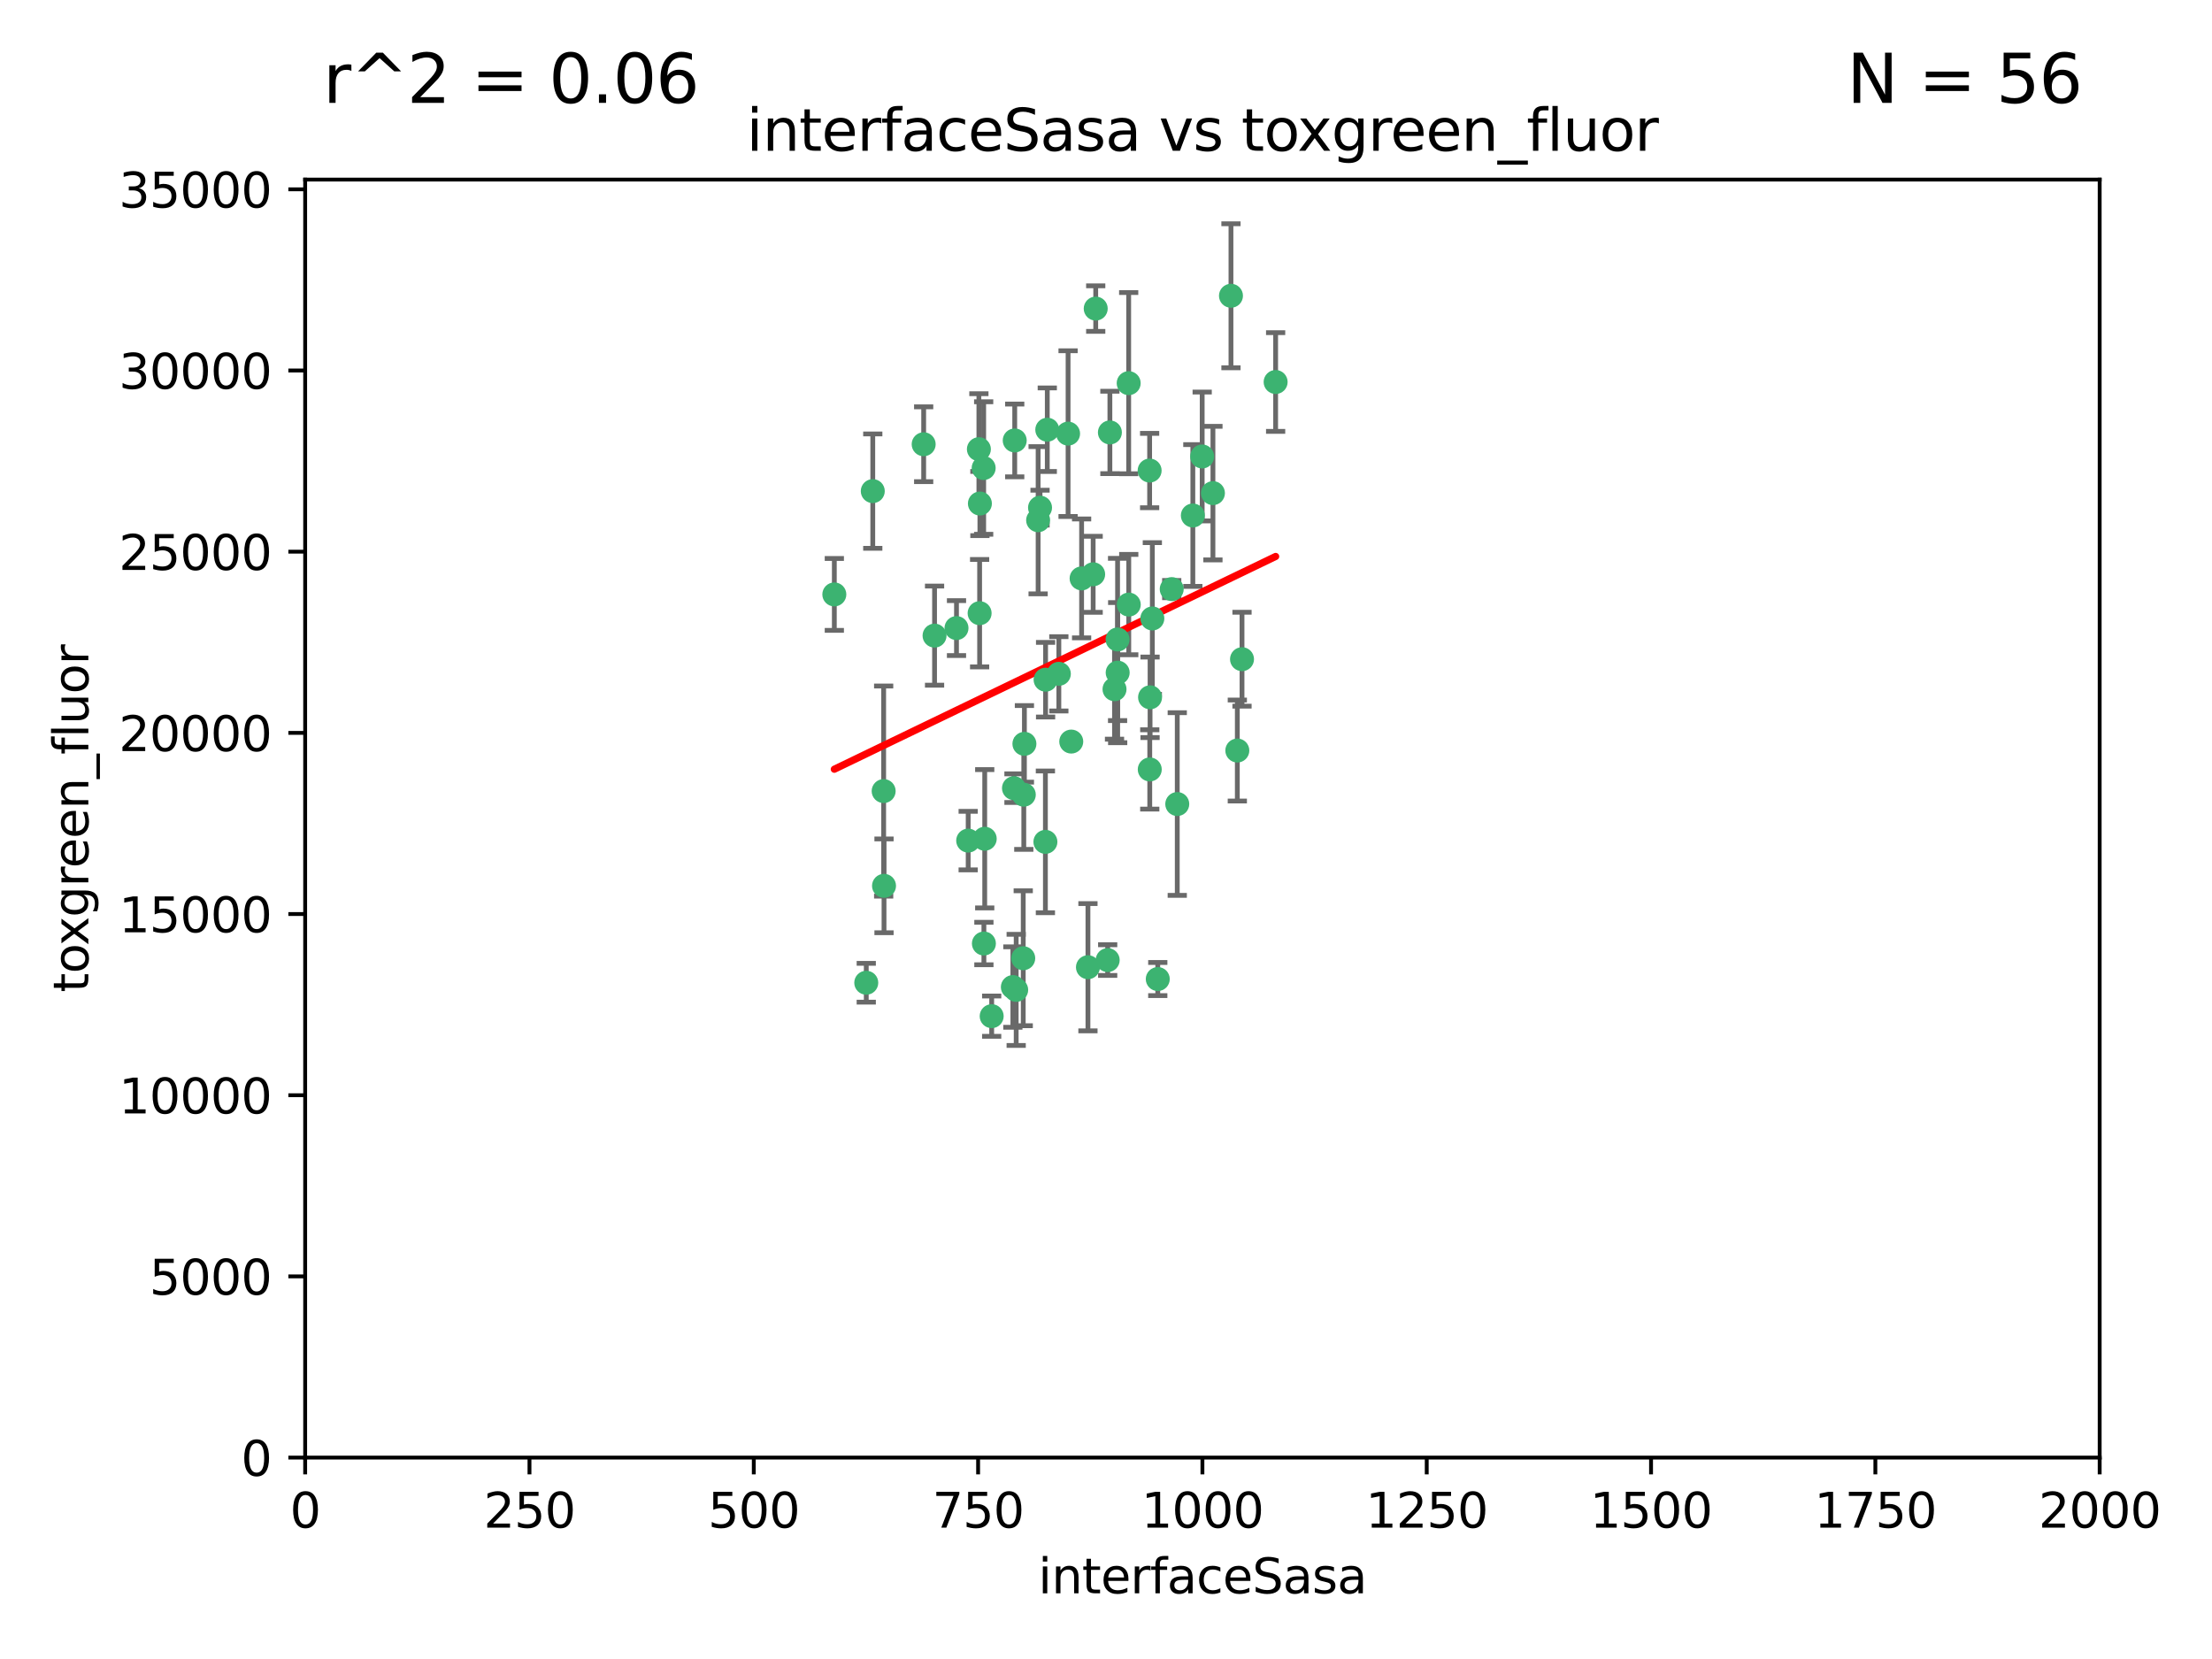 <?xml version="1.0" encoding="utf-8" standalone="no"?>
<!DOCTYPE svg PUBLIC "-//W3C//DTD SVG 1.1//EN"
  "http://www.w3.org/Graphics/SVG/1.1/DTD/svg11.dtd">
<svg xmlns:xlink="http://www.w3.org/1999/xlink" width="460.8pt" height="345.6pt" viewBox="0 0 460.8 345.6" xmlns="http://www.w3.org/2000/svg" version="1.1">
 <defs>
  <style type="text/css">*{stroke-linejoin: round; stroke-linecap: butt}</style>
 </defs>
 <g id="figure_1">
  <g id="patch_1">
   <path d="M 0 345.6 
L 460.8 345.6 
L 460.8 0 
L 0 0 
z
" style="fill: #ffffff"/>
  </g>
  <g id="axes_1">
   <g id="patch_2">
    <path d="M 63.571 303.64 
L 437.4 303.64 
L 437.4 37.411 
L 63.571 37.411 
z
" style="fill: #ffffff"/>
   </g>
   <g id="PathCollection_1">
    <defs>
     <path id="m2349b92d1d" d="M 0 1.118 
C 0.297 1.118 0.581 1 0.791 0.791 
C 1 0.581 1.118 0.297 1.118 0 
C 1.118 -0.297 1 -0.581 0.791 -0.791 
C 0.581 -1 0.297 -1.118 0 -1.118 
C -0.297 -1.118 -0.581 -1 -0.791 -0.791 
C -1 -0.581 -1.118 -0.297 -1.118 0 
C -1.118 0.297 -1 0.581 -0.791 0.791 
C -0.581 1 -0.297 1.118 0 1.118 
z
" style="stroke: #3cb371"/>
    </defs>
    <g clip-path="url(#p6042ce9e40)">
     <use xlink:href="#m2349b92d1d" x="239.489" y="98.026" style="fill: #3cb371; stroke: #3cb371"/>
     <use xlink:href="#m2349b92d1d" x="250.437" y="95.094" style="fill: #3cb371; stroke: #3cb371"/>
     <use xlink:href="#m2349b92d1d" x="218.168" y="89.516" style="fill: #3cb371; stroke: #3cb371"/>
     <use xlink:href="#m2349b92d1d" x="265.738" y="79.578" style="fill: #3cb371; stroke: #3cb371"/>
     <use xlink:href="#m2349b92d1d" x="252.676" y="102.727" style="fill: #3cb371; stroke: #3cb371"/>
     <use xlink:href="#m2349b92d1d" x="240.054" y="128.839" style="fill: #3cb371; stroke: #3cb371"/>
     <use xlink:href="#m2349b92d1d" x="258.734" y="137.321" style="fill: #3cb371; stroke: #3cb371"/>
     <use xlink:href="#m2349b92d1d" x="211.385" y="91.754" style="fill: #3cb371; stroke: #3cb371"/>
     <use xlink:href="#m2349b92d1d" x="235.142" y="125.947" style="fill: #3cb371; stroke: #3cb371"/>
     <use xlink:href="#m2349b92d1d" x="223.161" y="154.483" style="fill: #3cb371; stroke: #3cb371"/>
     <use xlink:href="#m2349b92d1d" x="248.491" y="107.386" style="fill: #3cb371; stroke: #3cb371"/>
     <use xlink:href="#m2349b92d1d" x="227.725" y="119.635" style="fill: #3cb371; stroke: #3cb371"/>
     <use xlink:href="#m2349b92d1d" x="235.125" y="79.819" style="fill: #3cb371; stroke: #3cb371"/>
     <use xlink:href="#m2349b92d1d" x="244.091" y="122.72" style="fill: #3cb371; stroke: #3cb371"/>
     <use xlink:href="#m2349b92d1d" x="241.185" y="203.953" style="fill: #3cb371; stroke: #3cb371"/>
     <use xlink:href="#m2349b92d1d" x="231.211" y="90.084" style="fill: #3cb371; stroke: #3cb371"/>
     <use xlink:href="#m2349b92d1d" x="213.404" y="154.954" style="fill: #3cb371; stroke: #3cb371"/>
     <use xlink:href="#m2349b92d1d" x="204.131" y="104.896" style="fill: #3cb371; stroke: #3cb371"/>
     <use xlink:href="#m2349b92d1d" x="257.757" y="156.348" style="fill: #3cb371; stroke: #3cb371"/>
     <use xlink:href="#m2349b92d1d" x="216.658" y="105.756" style="fill: #3cb371; stroke: #3cb371"/>
     <use xlink:href="#m2349b92d1d" x="204.916" y="97.498" style="fill: #3cb371; stroke: #3cb371"/>
     <use xlink:href="#m2349b92d1d" x="192.417" y="92.545" style="fill: #3cb371; stroke: #3cb371"/>
     <use xlink:href="#m2349b92d1d" x="213.275" y="165.548" style="fill: #3cb371; stroke: #3cb371"/>
     <use xlink:href="#m2349b92d1d" x="222.501" y="90.332" style="fill: #3cb371; stroke: #3cb371"/>
     <use xlink:href="#m2349b92d1d" x="206.585" y="211.686" style="fill: #3cb371; stroke: #3cb371"/>
     <use xlink:href="#m2349b92d1d" x="230.751" y="200.005" style="fill: #3cb371; stroke: #3cb371"/>
     <use xlink:href="#m2349b92d1d" x="199.256" y="130.84" style="fill: #3cb371; stroke: #3cb371"/>
     <use xlink:href="#m2349b92d1d" x="211.69" y="206.213" style="fill: #3cb371; stroke: #3cb371"/>
     <use xlink:href="#m2349b92d1d" x="213.159" y="199.62" style="fill: #3cb371; stroke: #3cb371"/>
     <use xlink:href="#m2349b92d1d" x="217.777" y="175.376" style="fill: #3cb371; stroke: #3cb371"/>
     <use xlink:href="#m2349b92d1d" x="216.26" y="108.373" style="fill: #3cb371; stroke: #3cb371"/>
     <use xlink:href="#m2349b92d1d" x="220.577" y="140.37" style="fill: #3cb371; stroke: #3cb371"/>
     <use xlink:href="#m2349b92d1d" x="203.92" y="93.572" style="fill: #3cb371; stroke: #3cb371"/>
     <use xlink:href="#m2349b92d1d" x="181.815" y="102.308" style="fill: #3cb371; stroke: #3cb371"/>
     <use xlink:href="#m2349b92d1d" x="204.073" y="127.738" style="fill: #3cb371; stroke: #3cb371"/>
     <use xlink:href="#m2349b92d1d" x="239.579" y="145.262" style="fill: #3cb371; stroke: #3cb371"/>
     <use xlink:href="#m2349b92d1d" x="232.833" y="140.122" style="fill: #3cb371; stroke: #3cb371"/>
     <use xlink:href="#m2349b92d1d" x="210.998" y="205.621" style="fill: #3cb371; stroke: #3cb371"/>
     <use xlink:href="#m2349b92d1d" x="256.433" y="61.614" style="fill: #3cb371; stroke: #3cb371"/>
     <use xlink:href="#m2349b92d1d" x="194.686" y="132.411" style="fill: #3cb371; stroke: #3cb371"/>
     <use xlink:href="#m2349b92d1d" x="225.318" y="120.494" style="fill: #3cb371; stroke: #3cb371"/>
     <use xlink:href="#m2349b92d1d" x="180.458" y="204.723" style="fill: #3cb371; stroke: #3cb371"/>
     <use xlink:href="#m2349b92d1d" x="211.23" y="164.19" style="fill: #3cb371; stroke: #3cb371"/>
     <use xlink:href="#m2349b92d1d" x="232.811" y="133.213" style="fill: #3cb371; stroke: #3cb371"/>
     <use xlink:href="#m2349b92d1d" x="239.516" y="160.289" style="fill: #3cb371; stroke: #3cb371"/>
     <use xlink:href="#m2349b92d1d" x="204.964" y="196.552" style="fill: #3cb371; stroke: #3cb371"/>
     <use xlink:href="#m2349b92d1d" x="205.136" y="174.728" style="fill: #3cb371; stroke: #3cb371"/>
     <use xlink:href="#m2349b92d1d" x="228.258" y="64.285" style="fill: #3cb371; stroke: #3cb371"/>
     <use xlink:href="#m2349b92d1d" x="217.815" y="141.593" style="fill: #3cb371; stroke: #3cb371"/>
     <use xlink:href="#m2349b92d1d" x="201.69" y="175.112" style="fill: #3cb371; stroke: #3cb371"/>
     <use xlink:href="#m2349b92d1d" x="184.082" y="164.794" style="fill: #3cb371; stroke: #3cb371"/>
     <use xlink:href="#m2349b92d1d" x="232.174" y="143.576" style="fill: #3cb371; stroke: #3cb371"/>
     <use xlink:href="#m2349b92d1d" x="245.245" y="167.495" style="fill: #3cb371; stroke: #3cb371"/>
     <use xlink:href="#m2349b92d1d" x="173.806" y="123.828" style="fill: #3cb371; stroke: #3cb371"/>
     <use xlink:href="#m2349b92d1d" x="226.639" y="201.488" style="fill: #3cb371; stroke: #3cb371"/>
     <use xlink:href="#m2349b92d1d" x="184.157" y="184.534" style="fill: #3cb371; stroke: #3cb371"/>
    </g>
   </g>
   <g id="matplotlib.axis_1">
    <g id="xtick_1">
     <g id="line2d_1">
      <defs>
       <path id="m0dedce394b" d="M 0 0 
L 0 3.5 
" style="stroke: #000000; stroke-width: 0.8"/>
      </defs>
      <g>
       <use xlink:href="#m0dedce394b" x="63.571" y="303.64" style="stroke: #000000; stroke-width: 0.8"/>
      </g>
     </g>
     <g id="text_1">
      <!-- 0 -->
      <g transform="translate(60.39 318.238)scale(0.1 -0.1)">
       <defs>
        <path id="DejaVuSans-30" d="M 2034 4250 
Q 1547 4250 1301 3770 
Q 1056 3291 1056 2328 
Q 1056 1369 1301 889 
Q 1547 409 2034 409 
Q 2525 409 2770 889 
Q 3016 1369 3016 2328 
Q 3016 3291 2770 3770 
Q 2525 4250 2034 4250 
z
M 2034 4750 
Q 2819 4750 3233 4129 
Q 3647 3509 3647 2328 
Q 3647 1150 3233 529 
Q 2819 -91 2034 -91 
Q 1250 -91 836 529 
Q 422 1150 422 2328 
Q 422 3509 836 4129 
Q 1250 4750 2034 4750 
z
" transform="scale(0.016)"/>
       </defs>
       <use xlink:href="#DejaVuSans-30"/>
      </g>
     </g>
    </g>
    <g id="xtick_2">
     <g id="line2d_2">
      <g>
       <use xlink:href="#m0dedce394b" x="110.3" y="303.64" style="stroke: #000000; stroke-width: 0.8"/>
      </g>
     </g>
     <g id="text_2">
      <!-- 250 -->
      <g transform="translate(100.756 318.238)scale(0.1 -0.1)">
       <defs>
        <path id="DejaVuSans-32" d="M 1228 531 
L 3431 531 
L 3431 0 
L 469 0 
L 469 531 
Q 828 903 1448 1529 
Q 2069 2156 2228 2338 
Q 2531 2678 2651 2914 
Q 2772 3150 2772 3378 
Q 2772 3750 2511 3984 
Q 2250 4219 1831 4219 
Q 1534 4219 1204 4116 
Q 875 4013 500 3803 
L 500 4441 
Q 881 4594 1212 4672 
Q 1544 4750 1819 4750 
Q 2544 4750 2975 4387 
Q 3406 4025 3406 3419 
Q 3406 3131 3298 2873 
Q 3191 2616 2906 2266 
Q 2828 2175 2409 1742 
Q 1991 1309 1228 531 
z
" transform="scale(0.016)"/>
        <path id="DejaVuSans-35" d="M 691 4666 
L 3169 4666 
L 3169 4134 
L 1269 4134 
L 1269 2991 
Q 1406 3038 1543 3061 
Q 1681 3084 1819 3084 
Q 2600 3084 3056 2656 
Q 3513 2228 3513 1497 
Q 3513 744 3044 326 
Q 2575 -91 1722 -91 
Q 1428 -91 1123 -41 
Q 819 9 494 109 
L 494 744 
Q 775 591 1075 516 
Q 1375 441 1709 441 
Q 2250 441 2565 725 
Q 2881 1009 2881 1497 
Q 2881 1984 2565 2268 
Q 2250 2553 1709 2553 
Q 1456 2553 1204 2497 
Q 953 2441 691 2322 
L 691 4666 
z
" transform="scale(0.016)"/>
       </defs>
       <use xlink:href="#DejaVuSans-32"/>
       <use xlink:href="#DejaVuSans-35" x="63.623"/>
       <use xlink:href="#DejaVuSans-30" x="127.246"/>
      </g>
     </g>
    </g>
    <g id="xtick_3">
     <g id="line2d_3">
      <g>
       <use xlink:href="#m0dedce394b" x="157.028" y="303.64" style="stroke: #000000; stroke-width: 0.8"/>
      </g>
     </g>
     <g id="text_3">
      <!-- 500 -->
      <g transform="translate(147.485 318.238)scale(0.1 -0.1)">
       <use xlink:href="#DejaVuSans-35"/>
       <use xlink:href="#DejaVuSans-30" x="63.623"/>
       <use xlink:href="#DejaVuSans-30" x="127.246"/>
      </g>
     </g>
    </g>
    <g id="xtick_4">
     <g id="line2d_4">
      <g>
       <use xlink:href="#m0dedce394b" x="203.757" y="303.64" style="stroke: #000000; stroke-width: 0.8"/>
      </g>
     </g>
     <g id="text_4">
      <!-- 750 -->
      <g transform="translate(194.213 318.238)scale(0.1 -0.1)">
       <defs>
        <path id="DejaVuSans-37" d="M 525 4666 
L 3525 4666 
L 3525 4397 
L 1831 0 
L 1172 0 
L 2766 4134 
L 525 4134 
L 525 4666 
z
" transform="scale(0.016)"/>
       </defs>
       <use xlink:href="#DejaVuSans-37"/>
       <use xlink:href="#DejaVuSans-35" x="63.623"/>
       <use xlink:href="#DejaVuSans-30" x="127.246"/>
      </g>
     </g>
    </g>
    <g id="xtick_5">
     <g id="line2d_5">
      <g>
       <use xlink:href="#m0dedce394b" x="250.486" y="303.64" style="stroke: #000000; stroke-width: 0.8"/>
      </g>
     </g>
     <g id="text_5">
      <!-- 1000 -->
      <g transform="translate(237.761 318.238)scale(0.1 -0.1)">
       <defs>
        <path id="DejaVuSans-31" d="M 794 531 
L 1825 531 
L 1825 4091 
L 703 3866 
L 703 4441 
L 1819 4666 
L 2450 4666 
L 2450 531 
L 3481 531 
L 3481 0 
L 794 0 
L 794 531 
z
" transform="scale(0.016)"/>
       </defs>
       <use xlink:href="#DejaVuSans-31"/>
       <use xlink:href="#DejaVuSans-30" x="63.623"/>
       <use xlink:href="#DejaVuSans-30" x="127.246"/>
       <use xlink:href="#DejaVuSans-30" x="190.869"/>
      </g>
     </g>
    </g>
    <g id="xtick_6">
     <g id="line2d_6">
      <g>
       <use xlink:href="#m0dedce394b" x="297.214" y="303.64" style="stroke: #000000; stroke-width: 0.8"/>
      </g>
     </g>
     <g id="text_6">
      <!-- 1250 -->
      <g transform="translate(284.489 318.238)scale(0.1 -0.1)">
       <use xlink:href="#DejaVuSans-31"/>
       <use xlink:href="#DejaVuSans-32" x="63.623"/>
       <use xlink:href="#DejaVuSans-35" x="127.246"/>
       <use xlink:href="#DejaVuSans-30" x="190.869"/>
      </g>
     </g>
    </g>
    <g id="xtick_7">
     <g id="line2d_7">
      <g>
       <use xlink:href="#m0dedce394b" x="343.943" y="303.64" style="stroke: #000000; stroke-width: 0.8"/>
      </g>
     </g>
     <g id="text_7">
      <!-- 1500 -->
      <g transform="translate(331.218 318.238)scale(0.1 -0.1)">
       <use xlink:href="#DejaVuSans-31"/>
       <use xlink:href="#DejaVuSans-35" x="63.623"/>
       <use xlink:href="#DejaVuSans-30" x="127.246"/>
       <use xlink:href="#DejaVuSans-30" x="190.869"/>
      </g>
     </g>
    </g>
    <g id="xtick_8">
     <g id="line2d_8">
      <g>
       <use xlink:href="#m0dedce394b" x="390.671" y="303.64" style="stroke: #000000; stroke-width: 0.8"/>
      </g>
     </g>
     <g id="text_8">
      <!-- 1750 -->
      <g transform="translate(377.946 318.238)scale(0.1 -0.1)">
       <use xlink:href="#DejaVuSans-31"/>
       <use xlink:href="#DejaVuSans-37" x="63.623"/>
       <use xlink:href="#DejaVuSans-35" x="127.246"/>
       <use xlink:href="#DejaVuSans-30" x="190.869"/>
      </g>
     </g>
    </g>
    <g id="xtick_9">
     <g id="line2d_9">
      <g>
       <use xlink:href="#m0dedce394b" x="437.4" y="303.64" style="stroke: #000000; stroke-width: 0.8"/>
      </g>
     </g>
     <g id="text_9">
      <!-- 2000 -->
      <g transform="translate(424.675 318.238)scale(0.1 -0.1)">
       <use xlink:href="#DejaVuSans-32"/>
       <use xlink:href="#DejaVuSans-30" x="63.623"/>
       <use xlink:href="#DejaVuSans-30" x="127.246"/>
       <use xlink:href="#DejaVuSans-30" x="190.869"/>
      </g>
     </g>
    </g>
    <g id="text_10">
     <!-- interfaceSasa -->
     <g transform="translate(216.279 331.917)scale(0.1 -0.1)">
      <defs>
       <path id="DejaVuSans-69" d="M 603 3500 
L 1178 3500 
L 1178 0 
L 603 0 
L 603 3500 
z
M 603 4863 
L 1178 4863 
L 1178 4134 
L 603 4134 
L 603 4863 
z
" transform="scale(0.016)"/>
       <path id="DejaVuSans-6e" d="M 3513 2113 
L 3513 0 
L 2938 0 
L 2938 2094 
Q 2938 2591 2744 2837 
Q 2550 3084 2163 3084 
Q 1697 3084 1428 2787 
Q 1159 2491 1159 1978 
L 1159 0 
L 581 0 
L 581 3500 
L 1159 3500 
L 1159 2956 
Q 1366 3272 1645 3428 
Q 1925 3584 2291 3584 
Q 2894 3584 3203 3211 
Q 3513 2838 3513 2113 
z
" transform="scale(0.016)"/>
       <path id="DejaVuSans-74" d="M 1172 4494 
L 1172 3500 
L 2356 3500 
L 2356 3053 
L 1172 3053 
L 1172 1153 
Q 1172 725 1289 603 
Q 1406 481 1766 481 
L 2356 481 
L 2356 0 
L 1766 0 
Q 1100 0 847 248 
Q 594 497 594 1153 
L 594 3053 
L 172 3053 
L 172 3500 
L 594 3500 
L 594 4494 
L 1172 4494 
z
" transform="scale(0.016)"/>
       <path id="DejaVuSans-65" d="M 3597 1894 
L 3597 1613 
L 953 1613 
Q 991 1019 1311 708 
Q 1631 397 2203 397 
Q 2534 397 2845 478 
Q 3156 559 3463 722 
L 3463 178 
Q 3153 47 2828 -22 
Q 2503 -91 2169 -91 
Q 1331 -91 842 396 
Q 353 884 353 1716 
Q 353 2575 817 3079 
Q 1281 3584 2069 3584 
Q 2775 3584 3186 3129 
Q 3597 2675 3597 1894 
z
M 3022 2063 
Q 3016 2534 2758 2815 
Q 2500 3097 2075 3097 
Q 1594 3097 1305 2825 
Q 1016 2553 972 2059 
L 3022 2063 
z
" transform="scale(0.016)"/>
       <path id="DejaVuSans-72" d="M 2631 2963 
Q 2534 3019 2420 3045 
Q 2306 3072 2169 3072 
Q 1681 3072 1420 2755 
Q 1159 2438 1159 1844 
L 1159 0 
L 581 0 
L 581 3500 
L 1159 3500 
L 1159 2956 
Q 1341 3275 1631 3429 
Q 1922 3584 2338 3584 
Q 2397 3584 2469 3576 
Q 2541 3569 2628 3553 
L 2631 2963 
z
" transform="scale(0.016)"/>
       <path id="DejaVuSans-66" d="M 2375 4863 
L 2375 4384 
L 1825 4384 
Q 1516 4384 1395 4259 
Q 1275 4134 1275 3809 
L 1275 3500 
L 2222 3500 
L 2222 3053 
L 1275 3053 
L 1275 0 
L 697 0 
L 697 3053 
L 147 3053 
L 147 3500 
L 697 3500 
L 697 3744 
Q 697 4328 969 4595 
Q 1241 4863 1831 4863 
L 2375 4863 
z
" transform="scale(0.016)"/>
       <path id="DejaVuSans-61" d="M 2194 1759 
Q 1497 1759 1228 1600 
Q 959 1441 959 1056 
Q 959 750 1161 570 
Q 1363 391 1709 391 
Q 2188 391 2477 730 
Q 2766 1069 2766 1631 
L 2766 1759 
L 2194 1759 
z
M 3341 1997 
L 3341 0 
L 2766 0 
L 2766 531 
Q 2569 213 2275 61 
Q 1981 -91 1556 -91 
Q 1019 -91 701 211 
Q 384 513 384 1019 
Q 384 1609 779 1909 
Q 1175 2209 1959 2209 
L 2766 2209 
L 2766 2266 
Q 2766 2663 2505 2880 
Q 2244 3097 1772 3097 
Q 1472 3097 1187 3025 
Q 903 2953 641 2809 
L 641 3341 
Q 956 3463 1253 3523 
Q 1550 3584 1831 3584 
Q 2591 3584 2966 3190 
Q 3341 2797 3341 1997 
z
" transform="scale(0.016)"/>
       <path id="DejaVuSans-63" d="M 3122 3366 
L 3122 2828 
Q 2878 2963 2633 3030 
Q 2388 3097 2138 3097 
Q 1578 3097 1268 2742 
Q 959 2388 959 1747 
Q 959 1106 1268 751 
Q 1578 397 2138 397 
Q 2388 397 2633 464 
Q 2878 531 3122 666 
L 3122 134 
Q 2881 22 2623 -34 
Q 2366 -91 2075 -91 
Q 1284 -91 818 406 
Q 353 903 353 1747 
Q 353 2603 823 3093 
Q 1294 3584 2113 3584 
Q 2378 3584 2631 3529 
Q 2884 3475 3122 3366 
z
" transform="scale(0.016)"/>
       <path id="DejaVuSans-53" d="M 3425 4513 
L 3425 3897 
Q 3066 4069 2747 4153 
Q 2428 4238 2131 4238 
Q 1616 4238 1336 4038 
Q 1056 3838 1056 3469 
Q 1056 3159 1242 3001 
Q 1428 2844 1947 2747 
L 2328 2669 
Q 3034 2534 3370 2195 
Q 3706 1856 3706 1288 
Q 3706 609 3251 259 
Q 2797 -91 1919 -91 
Q 1588 -91 1214 -16 
Q 841 59 441 206 
L 441 856 
Q 825 641 1194 531 
Q 1563 422 1919 422 
Q 2459 422 2753 634 
Q 3047 847 3047 1241 
Q 3047 1584 2836 1778 
Q 2625 1972 2144 2069 
L 1759 2144 
Q 1053 2284 737 2584 
Q 422 2884 422 3419 
Q 422 4038 858 4394 
Q 1294 4750 2059 4750 
Q 2388 4750 2728 4690 
Q 3069 4631 3425 4513 
z
" transform="scale(0.016)"/>
       <path id="DejaVuSans-73" d="M 2834 3397 
L 2834 2853 
Q 2591 2978 2328 3040 
Q 2066 3103 1784 3103 
Q 1356 3103 1142 2972 
Q 928 2841 928 2578 
Q 928 2378 1081 2264 
Q 1234 2150 1697 2047 
L 1894 2003 
Q 2506 1872 2764 1633 
Q 3022 1394 3022 966 
Q 3022 478 2636 193 
Q 2250 -91 1575 -91 
Q 1294 -91 989 -36 
Q 684 19 347 128 
L 347 722 
Q 666 556 975 473 
Q 1284 391 1588 391 
Q 1994 391 2212 530 
Q 2431 669 2431 922 
Q 2431 1156 2273 1281 
Q 2116 1406 1581 1522 
L 1381 1569 
Q 847 1681 609 1914 
Q 372 2147 372 2553 
Q 372 3047 722 3315 
Q 1072 3584 1716 3584 
Q 2034 3584 2315 3537 
Q 2597 3491 2834 3397 
z
" transform="scale(0.016)"/>
      </defs>
      <use xlink:href="#DejaVuSans-69"/>
      <use xlink:href="#DejaVuSans-6e" x="27.783"/>
      <use xlink:href="#DejaVuSans-74" x="91.162"/>
      <use xlink:href="#DejaVuSans-65" x="130.371"/>
      <use xlink:href="#DejaVuSans-72" x="191.895"/>
      <use xlink:href="#DejaVuSans-66" x="233.008"/>
      <use xlink:href="#DejaVuSans-61" x="268.213"/>
      <use xlink:href="#DejaVuSans-63" x="329.492"/>
      <use xlink:href="#DejaVuSans-65" x="384.473"/>
      <use xlink:href="#DejaVuSans-53" x="445.996"/>
      <use xlink:href="#DejaVuSans-61" x="509.473"/>
      <use xlink:href="#DejaVuSans-73" x="570.752"/>
      <use xlink:href="#DejaVuSans-61" x="622.852"/>
     </g>
    </g>
   </g>
   <g id="matplotlib.axis_2">
    <g id="ytick_1">
     <g id="line2d_10">
      <defs>
       <path id="md96291863a" d="M 0 0 
L -3.5 0 
" style="stroke: #000000; stroke-width: 0.8"/>
      </defs>
      <g>
       <use xlink:href="#md96291863a" x="63.571" y="303.64" style="stroke: #000000; stroke-width: 0.8"/>
      </g>
     </g>
     <g id="text_11">
      <!-- 0 -->
      <g transform="translate(50.209 307.439)scale(0.1 -0.1)">
       <use xlink:href="#DejaVuSans-30"/>
      </g>
     </g>
    </g>
    <g id="ytick_2">
     <g id="line2d_11">
      <g>
       <use xlink:href="#md96291863a" x="63.571" y="265.897" style="stroke: #000000; stroke-width: 0.8"/>
      </g>
     </g>
     <g id="text_12">
      <!-- 5000 -->
      <g transform="translate(31.121 269.696)scale(0.1 -0.1)">
       <use xlink:href="#DejaVuSans-35"/>
       <use xlink:href="#DejaVuSans-30" x="63.623"/>
       <use xlink:href="#DejaVuSans-30" x="127.246"/>
       <use xlink:href="#DejaVuSans-30" x="190.869"/>
      </g>
     </g>
    </g>
    <g id="ytick_3">
     <g id="line2d_12">
      <g>
       <use xlink:href="#md96291863a" x="63.571" y="228.154" style="stroke: #000000; stroke-width: 0.8"/>
      </g>
     </g>
     <g id="text_13">
      <!-- 10000 -->
      <g transform="translate(24.759 231.953)scale(0.1 -0.1)">
       <use xlink:href="#DejaVuSans-31"/>
       <use xlink:href="#DejaVuSans-30" x="63.623"/>
       <use xlink:href="#DejaVuSans-30" x="127.246"/>
       <use xlink:href="#DejaVuSans-30" x="190.869"/>
       <use xlink:href="#DejaVuSans-30" x="254.492"/>
      </g>
     </g>
    </g>
    <g id="ytick_4">
     <g id="line2d_13">
      <g>
       <use xlink:href="#md96291863a" x="63.571" y="190.411" style="stroke: #000000; stroke-width: 0.8"/>
      </g>
     </g>
     <g id="text_14">
      <!-- 15000 -->
      <g transform="translate(24.759 194.21)scale(0.1 -0.1)">
       <use xlink:href="#DejaVuSans-31"/>
       <use xlink:href="#DejaVuSans-35" x="63.623"/>
       <use xlink:href="#DejaVuSans-30" x="127.246"/>
       <use xlink:href="#DejaVuSans-30" x="190.869"/>
       <use xlink:href="#DejaVuSans-30" x="254.492"/>
      </g>
     </g>
    </g>
    <g id="ytick_5">
     <g id="line2d_14">
      <g>
       <use xlink:href="#md96291863a" x="63.571" y="152.668" style="stroke: #000000; stroke-width: 0.8"/>
      </g>
     </g>
     <g id="text_15">
      <!-- 20000 -->
      <g transform="translate(24.759 156.467)scale(0.1 -0.1)">
       <use xlink:href="#DejaVuSans-32"/>
       <use xlink:href="#DejaVuSans-30" x="63.623"/>
       <use xlink:href="#DejaVuSans-30" x="127.246"/>
       <use xlink:href="#DejaVuSans-30" x="190.869"/>
       <use xlink:href="#DejaVuSans-30" x="254.492"/>
      </g>
     </g>
    </g>
    <g id="ytick_6">
     <g id="line2d_15">
      <g>
       <use xlink:href="#md96291863a" x="63.571" y="114.925" style="stroke: #000000; stroke-width: 0.8"/>
      </g>
     </g>
     <g id="text_16">
      <!-- 25000 -->
      <g transform="translate(24.759 118.724)scale(0.1 -0.1)">
       <use xlink:href="#DejaVuSans-32"/>
       <use xlink:href="#DejaVuSans-35" x="63.623"/>
       <use xlink:href="#DejaVuSans-30" x="127.246"/>
       <use xlink:href="#DejaVuSans-30" x="190.869"/>
       <use xlink:href="#DejaVuSans-30" x="254.492"/>
      </g>
     </g>
    </g>
    <g id="ytick_7">
     <g id="line2d_16">
      <g>
       <use xlink:href="#md96291863a" x="63.571" y="77.181" style="stroke: #000000; stroke-width: 0.8"/>
      </g>
     </g>
     <g id="text_17">
      <!-- 30000 -->
      <g transform="translate(24.759 80.981)scale(0.1 -0.1)">
       <defs>
        <path id="DejaVuSans-33" d="M 2597 2516 
Q 3050 2419 3304 2112 
Q 3559 1806 3559 1356 
Q 3559 666 3084 287 
Q 2609 -91 1734 -91 
Q 1441 -91 1130 -33 
Q 819 25 488 141 
L 488 750 
Q 750 597 1062 519 
Q 1375 441 1716 441 
Q 2309 441 2620 675 
Q 2931 909 2931 1356 
Q 2931 1769 2642 2001 
Q 2353 2234 1838 2234 
L 1294 2234 
L 1294 2753 
L 1863 2753 
Q 2328 2753 2575 2939 
Q 2822 3125 2822 3475 
Q 2822 3834 2567 4026 
Q 2313 4219 1838 4219 
Q 1578 4219 1281 4162 
Q 984 4106 628 3988 
L 628 4550 
Q 988 4650 1302 4700 
Q 1616 4750 1894 4750 
Q 2613 4750 3031 4423 
Q 3450 4097 3450 3541 
Q 3450 3153 3228 2886 
Q 3006 2619 2597 2516 
z
" transform="scale(0.016)"/>
       </defs>
       <use xlink:href="#DejaVuSans-33"/>
       <use xlink:href="#DejaVuSans-30" x="63.623"/>
       <use xlink:href="#DejaVuSans-30" x="127.246"/>
       <use xlink:href="#DejaVuSans-30" x="190.869"/>
       <use xlink:href="#DejaVuSans-30" x="254.492"/>
      </g>
     </g>
    </g>
    <g id="ytick_8">
     <g id="line2d_17">
      <g>
       <use xlink:href="#md96291863a" x="63.571" y="39.438" style="stroke: #000000; stroke-width: 0.8"/>
      </g>
     </g>
     <g id="text_18">
      <!-- 35000 -->
      <g transform="translate(24.759 43.238)scale(0.1 -0.1)">
       <use xlink:href="#DejaVuSans-33"/>
       <use xlink:href="#DejaVuSans-35" x="63.623"/>
       <use xlink:href="#DejaVuSans-30" x="127.246"/>
       <use xlink:href="#DejaVuSans-30" x="190.869"/>
       <use xlink:href="#DejaVuSans-30" x="254.492"/>
      </g>
     </g>
    </g>
    <g id="text_19">
     <!-- toxgreen_fluor -->
     <g transform="translate(18.401 206.72)rotate(-90)scale(0.1 -0.1)">
      <defs>
       <path id="DejaVuSans-6f" d="M 1959 3097 
Q 1497 3097 1228 2736 
Q 959 2375 959 1747 
Q 959 1119 1226 758 
Q 1494 397 1959 397 
Q 2419 397 2687 759 
Q 2956 1122 2956 1747 
Q 2956 2369 2687 2733 
Q 2419 3097 1959 3097 
z
M 1959 3584 
Q 2709 3584 3137 3096 
Q 3566 2609 3566 1747 
Q 3566 888 3137 398 
Q 2709 -91 1959 -91 
Q 1206 -91 779 398 
Q 353 888 353 1747 
Q 353 2609 779 3096 
Q 1206 3584 1959 3584 
z
" transform="scale(0.016)"/>
       <path id="DejaVuSans-78" d="M 3513 3500 
L 2247 1797 
L 3578 0 
L 2900 0 
L 1881 1375 
L 863 0 
L 184 0 
L 1544 1831 
L 300 3500 
L 978 3500 
L 1906 2253 
L 2834 3500 
L 3513 3500 
z
" transform="scale(0.016)"/>
       <path id="DejaVuSans-67" d="M 2906 1791 
Q 2906 2416 2648 2759 
Q 2391 3103 1925 3103 
Q 1463 3103 1205 2759 
Q 947 2416 947 1791 
Q 947 1169 1205 825 
Q 1463 481 1925 481 
Q 2391 481 2648 825 
Q 2906 1169 2906 1791 
z
M 3481 434 
Q 3481 -459 3084 -895 
Q 2688 -1331 1869 -1331 
Q 1566 -1331 1297 -1286 
Q 1028 -1241 775 -1147 
L 775 -588 
Q 1028 -725 1275 -790 
Q 1522 -856 1778 -856 
Q 2344 -856 2625 -561 
Q 2906 -266 2906 331 
L 2906 616 
Q 2728 306 2450 153 
Q 2172 0 1784 0 
Q 1141 0 747 490 
Q 353 981 353 1791 
Q 353 2603 747 3093 
Q 1141 3584 1784 3584 
Q 2172 3584 2450 3431 
Q 2728 3278 2906 2969 
L 2906 3500 
L 3481 3500 
L 3481 434 
z
" transform="scale(0.016)"/>
       <path id="DejaVuSans-5f" d="M 3263 -1063 
L 3263 -1509 
L -63 -1509 
L -63 -1063 
L 3263 -1063 
z
" transform="scale(0.016)"/>
       <path id="DejaVuSans-6c" d="M 603 4863 
L 1178 4863 
L 1178 0 
L 603 0 
L 603 4863 
z
" transform="scale(0.016)"/>
       <path id="DejaVuSans-75" d="M 544 1381 
L 544 3500 
L 1119 3500 
L 1119 1403 
Q 1119 906 1312 657 
Q 1506 409 1894 409 
Q 2359 409 2629 706 
Q 2900 1003 2900 1516 
L 2900 3500 
L 3475 3500 
L 3475 0 
L 2900 0 
L 2900 538 
Q 2691 219 2414 64 
Q 2138 -91 1772 -91 
Q 1169 -91 856 284 
Q 544 659 544 1381 
z
M 1991 3584 
L 1991 3584 
z
" transform="scale(0.016)"/>
      </defs>
      <use xlink:href="#DejaVuSans-74"/>
      <use xlink:href="#DejaVuSans-6f" x="39.209"/>
      <use xlink:href="#DejaVuSans-78" x="97.266"/>
      <use xlink:href="#DejaVuSans-67" x="156.445"/>
      <use xlink:href="#DejaVuSans-72" x="219.922"/>
      <use xlink:href="#DejaVuSans-65" x="258.785"/>
      <use xlink:href="#DejaVuSans-65" x="320.309"/>
      <use xlink:href="#DejaVuSans-6e" x="381.832"/>
      <use xlink:href="#DejaVuSans-5f" x="445.211"/>
      <use xlink:href="#DejaVuSans-66" x="495.211"/>
      <use xlink:href="#DejaVuSans-6c" x="530.416"/>
      <use xlink:href="#DejaVuSans-75" x="558.199"/>
      <use xlink:href="#DejaVuSans-6f" x="621.578"/>
      <use xlink:href="#DejaVuSans-72" x="682.76"/>
     </g>
    </g>
   </g>
   <g id="LineCollection_1">
    <path d="M 239.489 105.772 
L 239.489 90.281 
" clip-path="url(#p6042ce9e40)" style="fill: none; stroke: #696969"/>
    <path d="M 250.437 108.514 
L 250.437 81.675 
" clip-path="url(#p6042ce9e40)" style="fill: none; stroke: #696969"/>
    <path d="M 218.168 98.217 
L 218.168 80.815 
" clip-path="url(#p6042ce9e40)" style="fill: none; stroke: #696969"/>
    <path d="M 265.738 89.863 
L 265.738 69.294 
" clip-path="url(#p6042ce9e40)" style="fill: none; stroke: #696969"/>
    <path d="M 252.676 116.638 
L 252.676 88.815 
" clip-path="url(#p6042ce9e40)" style="fill: none; stroke: #696969"/>
    <path d="M 240.054 144.637 
L 240.054 113.041 
" clip-path="url(#p6042ce9e40)" style="fill: none; stroke: #696969"/>
    <path d="M 258.734 147.102 
L 258.734 127.541 
" clip-path="url(#p6042ce9e40)" style="fill: none; stroke: #696969"/>
    <path d="M 211.385 99.334 
L 211.385 84.174 
" clip-path="url(#p6042ce9e40)" style="fill: none; stroke: #696969"/>
    <path d="M 235.142 136.397 
L 235.142 115.497 
" clip-path="url(#p6042ce9e40)" style="fill: none; stroke: #696969"/>
    <path d="M 223.161 155.048 
L 223.161 153.918 
" clip-path="url(#p6042ce9e40)" style="fill: none; stroke: #696969"/>
    <path d="M 248.491 122.155 
L 248.491 92.617 
" clip-path="url(#p6042ce9e40)" style="fill: none; stroke: #696969"/>
    <path d="M 227.725 127.554 
L 227.725 111.717 
" clip-path="url(#p6042ce9e40)" style="fill: none; stroke: #696969"/>
    <path d="M 235.125 98.693 
L 235.125 60.945 
" clip-path="url(#p6042ce9e40)" style="fill: none; stroke: #696969"/>
    <path d="M 244.091 124.514 
L 244.091 120.926 
" clip-path="url(#p6042ce9e40)" style="fill: none; stroke: #696969"/>
    <path d="M 241.185 207.405 
L 241.185 200.501 
" clip-path="url(#p6042ce9e40)" style="fill: none; stroke: #696969"/>
    <path d="M 231.211 98.668 
L 231.211 81.501 
" clip-path="url(#p6042ce9e40)" style="fill: none; stroke: #696969"/>
    <path d="M 213.404 162.929 
L 213.404 146.979 
" clip-path="url(#p6042ce9e40)" style="fill: none; stroke: #696969"/>
    <path d="M 204.131 111.578 
L 204.131 98.214 
" clip-path="url(#p6042ce9e40)" style="fill: none; stroke: #696969"/>
    <path d="M 257.757 166.868 
L 257.757 145.829 
" clip-path="url(#p6042ce9e40)" style="fill: none; stroke: #696969"/>
    <path d="M 216.658 109.392 
L 216.658 102.12 
" clip-path="url(#p6042ce9e40)" style="fill: none; stroke: #696969"/>
    <path d="M 204.916 111.302 
L 204.916 83.693 
" clip-path="url(#p6042ce9e40)" style="fill: none; stroke: #696969"/>
    <path d="M 192.417 100.341 
L 192.417 84.749 
" clip-path="url(#p6042ce9e40)" style="fill: none; stroke: #696969"/>
    <path d="M 213.275 176.939 
L 213.275 154.157 
" clip-path="url(#p6042ce9e40)" style="fill: none; stroke: #696969"/>
    <path d="M 222.501 107.592 
L 222.501 73.071 
" clip-path="url(#p6042ce9e40)" style="fill: none; stroke: #696969"/>
    <path d="M 206.585 215.883 
L 206.585 207.488 
" clip-path="url(#p6042ce9e40)" style="fill: none; stroke: #696969"/>
    <path d="M 230.751 203.204 
L 230.751 196.806 
" clip-path="url(#p6042ce9e40)" style="fill: none; stroke: #696969"/>
    <path d="M 199.256 136.561 
L 199.256 125.12 
" clip-path="url(#p6042ce9e40)" style="fill: none; stroke: #696969"/>
    <path d="M 211.69 217.788 
L 211.69 194.637 
" clip-path="url(#p6042ce9e40)" style="fill: none; stroke: #696969"/>
    <path d="M 213.159 213.675 
L 213.159 185.565 
" clip-path="url(#p6042ce9e40)" style="fill: none; stroke: #696969"/>
    <path d="M 217.777 190.142 
L 217.777 160.609 
" clip-path="url(#p6042ce9e40)" style="fill: none; stroke: #696969"/>
    <path d="M 216.26 123.707 
L 216.26 93.039 
" clip-path="url(#p6042ce9e40)" style="fill: none; stroke: #696969"/>
    <path d="M 220.577 148.106 
L 220.577 132.634 
" clip-path="url(#p6042ce9e40)" style="fill: none; stroke: #696969"/>
    <path d="M 203.92 105.129 
L 203.92 82.016 
" clip-path="url(#p6042ce9e40)" style="fill: none; stroke: #696969"/>
    <path d="M 181.815 114.22 
L 181.815 90.397 
" clip-path="url(#p6042ce9e40)" style="fill: none; stroke: #696969"/>
    <path d="M 204.073 138.926 
L 204.073 116.549 
" clip-path="url(#p6042ce9e40)" style="fill: none; stroke: #696969"/>
    <path d="M 239.579 153.647 
L 239.579 136.877 
" clip-path="url(#p6042ce9e40)" style="fill: none; stroke: #696969"/>
    <path d="M 232.833 154.719 
L 232.833 125.526 
" clip-path="url(#p6042ce9e40)" style="fill: none; stroke: #696969"/>
    <path d="M 210.998 214 
L 210.998 197.242 
" clip-path="url(#p6042ce9e40)" style="fill: none; stroke: #696969"/>
    <path d="M 256.433 76.614 
L 256.433 46.614 
" clip-path="url(#p6042ce9e40)" style="fill: none; stroke: #696969"/>
    <path d="M 194.686 142.738 
L 194.686 122.084 
" clip-path="url(#p6042ce9e40)" style="fill: none; stroke: #696969"/>
    <path d="M 225.318 132.879 
L 225.318 108.108 
" clip-path="url(#p6042ce9e40)" style="fill: none; stroke: #696969"/>
    <path d="M 180.458 208.763 
L 180.458 200.682 
" clip-path="url(#p6042ce9e40)" style="fill: none; stroke: #696969"/>
    <path d="M 211.23 167.175 
L 211.23 161.206 
" clip-path="url(#p6042ce9e40)" style="fill: none; stroke: #696969"/>
    <path d="M 232.811 150.11 
L 232.811 116.316 
" clip-path="url(#p6042ce9e40)" style="fill: none; stroke: #696969"/>
    <path d="M 239.516 168.551 
L 239.516 152.026 
" clip-path="url(#p6042ce9e40)" style="fill: none; stroke: #696969"/>
    <path d="M 204.964 200.974 
L 204.964 192.13 
" clip-path="url(#p6042ce9e40)" style="fill: none; stroke: #696969"/>
    <path d="M 205.136 189.135 
L 205.136 160.322 
" clip-path="url(#p6042ce9e40)" style="fill: none; stroke: #696969"/>
    <path d="M 228.258 69.03 
L 228.258 59.54 
" clip-path="url(#p6042ce9e40)" style="fill: none; stroke: #696969"/>
    <path d="M 217.815 149.363 
L 217.815 133.823 
" clip-path="url(#p6042ce9e40)" style="fill: none; stroke: #696969"/>
    <path d="M 201.69 181.212 
L 201.69 169.013 
" clip-path="url(#p6042ce9e40)" style="fill: none; stroke: #696969"/>
    <path d="M 184.082 186.68 
L 184.082 142.908 
" clip-path="url(#p6042ce9e40)" style="fill: none; stroke: #696969"/>
    <path d="M 232.174 153.98 
L 232.174 133.171 
" clip-path="url(#p6042ce9e40)" style="fill: none; stroke: #696969"/>
    <path d="M 245.245 186.519 
L 245.245 148.47 
" clip-path="url(#p6042ce9e40)" style="fill: none; stroke: #696969"/>
    <path d="M 173.806 131.314 
L 173.806 116.343 
" clip-path="url(#p6042ce9e40)" style="fill: none; stroke: #696969"/>
    <path d="M 226.639 214.744 
L 226.639 188.233 
" clip-path="url(#p6042ce9e40)" style="fill: none; stroke: #696969"/>
    <path d="M 184.157 194.3 
L 184.157 174.769 
" clip-path="url(#p6042ce9e40)" style="fill: none; stroke: #696969"/>
   </g>
   <g id="line2d_18">
    <defs>
     <path id="med9732ed37" d="M 2 0 
L -2 -0 
" style="stroke: #696969"/>
    </defs>
    <g clip-path="url(#p6042ce9e40)">
     <use xlink:href="#med9732ed37" x="239.489" y="105.772" style="fill: #696969; stroke: #696969"/>
     <use xlink:href="#med9732ed37" x="250.437" y="108.514" style="fill: #696969; stroke: #696969"/>
     <use xlink:href="#med9732ed37" x="218.168" y="98.217" style="fill: #696969; stroke: #696969"/>
     <use xlink:href="#med9732ed37" x="265.738" y="89.863" style="fill: #696969; stroke: #696969"/>
     <use xlink:href="#med9732ed37" x="252.676" y="116.638" style="fill: #696969; stroke: #696969"/>
     <use xlink:href="#med9732ed37" x="240.054" y="144.637" style="fill: #696969; stroke: #696969"/>
     <use xlink:href="#med9732ed37" x="258.734" y="147.102" style="fill: #696969; stroke: #696969"/>
     <use xlink:href="#med9732ed37" x="211.385" y="99.334" style="fill: #696969; stroke: #696969"/>
     <use xlink:href="#med9732ed37" x="235.142" y="136.397" style="fill: #696969; stroke: #696969"/>
     <use xlink:href="#med9732ed37" x="223.161" y="155.048" style="fill: #696969; stroke: #696969"/>
     <use xlink:href="#med9732ed37" x="248.491" y="122.155" style="fill: #696969; stroke: #696969"/>
     <use xlink:href="#med9732ed37" x="227.725" y="127.554" style="fill: #696969; stroke: #696969"/>
     <use xlink:href="#med9732ed37" x="235.125" y="98.693" style="fill: #696969; stroke: #696969"/>
     <use xlink:href="#med9732ed37" x="244.091" y="124.514" style="fill: #696969; stroke: #696969"/>
     <use xlink:href="#med9732ed37" x="241.185" y="207.405" style="fill: #696969; stroke: #696969"/>
     <use xlink:href="#med9732ed37" x="231.211" y="98.668" style="fill: #696969; stroke: #696969"/>
     <use xlink:href="#med9732ed37" x="213.404" y="162.929" style="fill: #696969; stroke: #696969"/>
     <use xlink:href="#med9732ed37" x="204.131" y="111.578" style="fill: #696969; stroke: #696969"/>
     <use xlink:href="#med9732ed37" x="257.757" y="166.868" style="fill: #696969; stroke: #696969"/>
     <use xlink:href="#med9732ed37" x="216.658" y="109.392" style="fill: #696969; stroke: #696969"/>
     <use xlink:href="#med9732ed37" x="204.916" y="111.302" style="fill: #696969; stroke: #696969"/>
     <use xlink:href="#med9732ed37" x="192.417" y="100.341" style="fill: #696969; stroke: #696969"/>
     <use xlink:href="#med9732ed37" x="213.275" y="176.939" style="fill: #696969; stroke: #696969"/>
     <use xlink:href="#med9732ed37" x="222.501" y="107.592" style="fill: #696969; stroke: #696969"/>
     <use xlink:href="#med9732ed37" x="206.585" y="215.883" style="fill: #696969; stroke: #696969"/>
     <use xlink:href="#med9732ed37" x="230.751" y="203.204" style="fill: #696969; stroke: #696969"/>
     <use xlink:href="#med9732ed37" x="199.256" y="136.561" style="fill: #696969; stroke: #696969"/>
     <use xlink:href="#med9732ed37" x="211.69" y="217.788" style="fill: #696969; stroke: #696969"/>
     <use xlink:href="#med9732ed37" x="213.159" y="213.675" style="fill: #696969; stroke: #696969"/>
     <use xlink:href="#med9732ed37" x="217.777" y="190.142" style="fill: #696969; stroke: #696969"/>
     <use xlink:href="#med9732ed37" x="216.26" y="123.707" style="fill: #696969; stroke: #696969"/>
     <use xlink:href="#med9732ed37" x="220.577" y="148.106" style="fill: #696969; stroke: #696969"/>
     <use xlink:href="#med9732ed37" x="203.92" y="105.129" style="fill: #696969; stroke: #696969"/>
     <use xlink:href="#med9732ed37" x="181.815" y="114.22" style="fill: #696969; stroke: #696969"/>
     <use xlink:href="#med9732ed37" x="204.073" y="138.926" style="fill: #696969; stroke: #696969"/>
     <use xlink:href="#med9732ed37" x="239.579" y="153.647" style="fill: #696969; stroke: #696969"/>
     <use xlink:href="#med9732ed37" x="232.833" y="154.719" style="fill: #696969; stroke: #696969"/>
     <use xlink:href="#med9732ed37" x="210.998" y="214" style="fill: #696969; stroke: #696969"/>
     <use xlink:href="#med9732ed37" x="256.433" y="76.614" style="fill: #696969; stroke: #696969"/>
     <use xlink:href="#med9732ed37" x="194.686" y="142.738" style="fill: #696969; stroke: #696969"/>
     <use xlink:href="#med9732ed37" x="225.318" y="132.879" style="fill: #696969; stroke: #696969"/>
     <use xlink:href="#med9732ed37" x="180.458" y="208.763" style="fill: #696969; stroke: #696969"/>
     <use xlink:href="#med9732ed37" x="211.23" y="167.175" style="fill: #696969; stroke: #696969"/>
     <use xlink:href="#med9732ed37" x="232.811" y="150.11" style="fill: #696969; stroke: #696969"/>
     <use xlink:href="#med9732ed37" x="239.516" y="168.551" style="fill: #696969; stroke: #696969"/>
     <use xlink:href="#med9732ed37" x="204.964" y="200.974" style="fill: #696969; stroke: #696969"/>
     <use xlink:href="#med9732ed37" x="205.136" y="189.135" style="fill: #696969; stroke: #696969"/>
     <use xlink:href="#med9732ed37" x="228.258" y="69.03" style="fill: #696969; stroke: #696969"/>
     <use xlink:href="#med9732ed37" x="217.815" y="149.363" style="fill: #696969; stroke: #696969"/>
     <use xlink:href="#med9732ed37" x="201.69" y="181.212" style="fill: #696969; stroke: #696969"/>
     <use xlink:href="#med9732ed37" x="184.082" y="186.68" style="fill: #696969; stroke: #696969"/>
     <use xlink:href="#med9732ed37" x="232.174" y="153.98" style="fill: #696969; stroke: #696969"/>
     <use xlink:href="#med9732ed37" x="245.245" y="186.519" style="fill: #696969; stroke: #696969"/>
     <use xlink:href="#med9732ed37" x="173.806" y="131.314" style="fill: #696969; stroke: #696969"/>
     <use xlink:href="#med9732ed37" x="226.639" y="214.744" style="fill: #696969; stroke: #696969"/>
     <use xlink:href="#med9732ed37" x="184.157" y="194.3" style="fill: #696969; stroke: #696969"/>
    </g>
   </g>
   <g id="line2d_19">
    <g clip-path="url(#p6042ce9e40)">
     <use xlink:href="#med9732ed37" x="239.489" y="90.281" style="fill: #696969; stroke: #696969"/>
     <use xlink:href="#med9732ed37" x="250.437" y="81.675" style="fill: #696969; stroke: #696969"/>
     <use xlink:href="#med9732ed37" x="218.168" y="80.815" style="fill: #696969; stroke: #696969"/>
     <use xlink:href="#med9732ed37" x="265.738" y="69.294" style="fill: #696969; stroke: #696969"/>
     <use xlink:href="#med9732ed37" x="252.676" y="88.815" style="fill: #696969; stroke: #696969"/>
     <use xlink:href="#med9732ed37" x="240.054" y="113.041" style="fill: #696969; stroke: #696969"/>
     <use xlink:href="#med9732ed37" x="258.734" y="127.541" style="fill: #696969; stroke: #696969"/>
     <use xlink:href="#med9732ed37" x="211.385" y="84.174" style="fill: #696969; stroke: #696969"/>
     <use xlink:href="#med9732ed37" x="235.142" y="115.497" style="fill: #696969; stroke: #696969"/>
     <use xlink:href="#med9732ed37" x="223.161" y="153.918" style="fill: #696969; stroke: #696969"/>
     <use xlink:href="#med9732ed37" x="248.491" y="92.617" style="fill: #696969; stroke: #696969"/>
     <use xlink:href="#med9732ed37" x="227.725" y="111.717" style="fill: #696969; stroke: #696969"/>
     <use xlink:href="#med9732ed37" x="235.125" y="60.945" style="fill: #696969; stroke: #696969"/>
     <use xlink:href="#med9732ed37" x="244.091" y="120.926" style="fill: #696969; stroke: #696969"/>
     <use xlink:href="#med9732ed37" x="241.185" y="200.501" style="fill: #696969; stroke: #696969"/>
     <use xlink:href="#med9732ed37" x="231.211" y="81.501" style="fill: #696969; stroke: #696969"/>
     <use xlink:href="#med9732ed37" x="213.404" y="146.979" style="fill: #696969; stroke: #696969"/>
     <use xlink:href="#med9732ed37" x="204.131" y="98.214" style="fill: #696969; stroke: #696969"/>
     <use xlink:href="#med9732ed37" x="257.757" y="145.829" style="fill: #696969; stroke: #696969"/>
     <use xlink:href="#med9732ed37" x="216.658" y="102.12" style="fill: #696969; stroke: #696969"/>
     <use xlink:href="#med9732ed37" x="204.916" y="83.693" style="fill: #696969; stroke: #696969"/>
     <use xlink:href="#med9732ed37" x="192.417" y="84.749" style="fill: #696969; stroke: #696969"/>
     <use xlink:href="#med9732ed37" x="213.275" y="154.157" style="fill: #696969; stroke: #696969"/>
     <use xlink:href="#med9732ed37" x="222.501" y="73.071" style="fill: #696969; stroke: #696969"/>
     <use xlink:href="#med9732ed37" x="206.585" y="207.488" style="fill: #696969; stroke: #696969"/>
     <use xlink:href="#med9732ed37" x="230.751" y="196.806" style="fill: #696969; stroke: #696969"/>
     <use xlink:href="#med9732ed37" x="199.256" y="125.12" style="fill: #696969; stroke: #696969"/>
     <use xlink:href="#med9732ed37" x="211.69" y="194.637" style="fill: #696969; stroke: #696969"/>
     <use xlink:href="#med9732ed37" x="213.159" y="185.565" style="fill: #696969; stroke: #696969"/>
     <use xlink:href="#med9732ed37" x="217.777" y="160.609" style="fill: #696969; stroke: #696969"/>
     <use xlink:href="#med9732ed37" x="216.26" y="93.039" style="fill: #696969; stroke: #696969"/>
     <use xlink:href="#med9732ed37" x="220.577" y="132.634" style="fill: #696969; stroke: #696969"/>
     <use xlink:href="#med9732ed37" x="203.92" y="82.016" style="fill: #696969; stroke: #696969"/>
     <use xlink:href="#med9732ed37" x="181.815" y="90.397" style="fill: #696969; stroke: #696969"/>
     <use xlink:href="#med9732ed37" x="204.073" y="116.549" style="fill: #696969; stroke: #696969"/>
     <use xlink:href="#med9732ed37" x="239.579" y="136.877" style="fill: #696969; stroke: #696969"/>
     <use xlink:href="#med9732ed37" x="232.833" y="125.526" style="fill: #696969; stroke: #696969"/>
     <use xlink:href="#med9732ed37" x="210.998" y="197.242" style="fill: #696969; stroke: #696969"/>
     <use xlink:href="#med9732ed37" x="256.433" y="46.614" style="fill: #696969; stroke: #696969"/>
     <use xlink:href="#med9732ed37" x="194.686" y="122.084" style="fill: #696969; stroke: #696969"/>
     <use xlink:href="#med9732ed37" x="225.318" y="108.108" style="fill: #696969; stroke: #696969"/>
     <use xlink:href="#med9732ed37" x="180.458" y="200.682" style="fill: #696969; stroke: #696969"/>
     <use xlink:href="#med9732ed37" x="211.23" y="161.206" style="fill: #696969; stroke: #696969"/>
     <use xlink:href="#med9732ed37" x="232.811" y="116.316" style="fill: #696969; stroke: #696969"/>
     <use xlink:href="#med9732ed37" x="239.516" y="152.026" style="fill: #696969; stroke: #696969"/>
     <use xlink:href="#med9732ed37" x="204.964" y="192.13" style="fill: #696969; stroke: #696969"/>
     <use xlink:href="#med9732ed37" x="205.136" y="160.322" style="fill: #696969; stroke: #696969"/>
     <use xlink:href="#med9732ed37" x="228.258" y="59.54" style="fill: #696969; stroke: #696969"/>
     <use xlink:href="#med9732ed37" x="217.815" y="133.823" style="fill: #696969; stroke: #696969"/>
     <use xlink:href="#med9732ed37" x="201.69" y="169.013" style="fill: #696969; stroke: #696969"/>
     <use xlink:href="#med9732ed37" x="184.082" y="142.908" style="fill: #696969; stroke: #696969"/>
     <use xlink:href="#med9732ed37" x="232.174" y="133.171" style="fill: #696969; stroke: #696969"/>
     <use xlink:href="#med9732ed37" x="245.245" y="148.47" style="fill: #696969; stroke: #696969"/>
     <use xlink:href="#med9732ed37" x="173.806" y="116.343" style="fill: #696969; stroke: #696969"/>
     <use xlink:href="#med9732ed37" x="226.639" y="188.233" style="fill: #696969; stroke: #696969"/>
     <use xlink:href="#med9732ed37" x="184.157" y="174.769" style="fill: #696969; stroke: #696969"/>
    </g>
   </g>
   <g id="line2d_20">
    <path d="M 239.489 128.577 
L 250.437 123.299 
L 218.168 138.856 
L 265.738 115.922 
L 252.676 122.219 
L 240.054 128.304 
L 258.734 119.298 
L 211.385 142.126 
L 235.142 130.673 
L 223.161 136.449 
L 248.491 124.237 
L 227.725 134.248 
L 235.125 130.681 
L 244.091 126.358 
L 241.185 127.759 
L 231.211 132.568 
L 213.404 141.153 
L 204.131 145.623 
L 257.757 119.77 
L 216.658 139.584 
L 204.916 145.245 
L 192.417 151.271 
L 213.275 141.215 
L 222.501 136.767 
L 206.585 144.44 
L 230.751 132.789 
L 199.256 147.973 
L 211.69 141.979 
L 213.159 141.271 
L 217.777 139.044 
L 216.26 139.776 
L 220.577 137.694 
L 203.92 145.725 
L 181.815 156.382 
L 204.073 145.651 
L 239.579 128.533 
L 232.833 131.785 
L 210.998 142.313 
L 256.433 120.408 
L 194.686 150.177 
L 225.318 135.409 
L 180.458 157.036 
L 211.23 142.201 
L 232.811 131.796 
L 239.516 128.564 
L 204.964 145.221 
L 205.136 145.138 
L 228.258 133.991 
L 217.815 139.026 
L 201.69 146.8 
L 184.082 155.289 
L 232.174 132.104 
L 245.245 125.802 
L 173.806 160.243 
L 226.639 134.772 
L 184.157 155.253 
" clip-path="url(#p6042ce9e40)" style="fill: none; stroke: #ff0000; stroke-width: 1.5; stroke-linecap: square"/>
   </g>
   <g id="line2d_21">
    <defs>
     <path id="m2ccd26b30c" d="M 0 2 
C 0.53 2 1.039 1.789 1.414 1.414 
C 1.789 1.039 2 0.53 2 0 
C 2 -0.53 1.789 -1.039 1.414 -1.414 
C 1.039 -1.789 0.53 -2 0 -2 
C -0.53 -2 -1.039 -1.789 -1.414 -1.414 
C -1.789 -1.039 -2 -0.53 -2 0 
C -2 0.53 -1.789 1.039 -1.414 1.414 
C -1.039 1.789 -0.53 2 0 2 
z
" style="stroke: #3cb371"/>
    </defs>
    <g clip-path="url(#p6042ce9e40)">
     <use xlink:href="#m2ccd26b30c" x="239.489" y="98.026" style="fill: #3cb371; stroke: #3cb371"/>
     <use xlink:href="#m2ccd26b30c" x="250.437" y="95.094" style="fill: #3cb371; stroke: #3cb371"/>
     <use xlink:href="#m2ccd26b30c" x="218.168" y="89.516" style="fill: #3cb371; stroke: #3cb371"/>
     <use xlink:href="#m2ccd26b30c" x="265.738" y="79.578" style="fill: #3cb371; stroke: #3cb371"/>
     <use xlink:href="#m2ccd26b30c" x="252.676" y="102.727" style="fill: #3cb371; stroke: #3cb371"/>
     <use xlink:href="#m2ccd26b30c" x="240.054" y="128.839" style="fill: #3cb371; stroke: #3cb371"/>
     <use xlink:href="#m2ccd26b30c" x="258.734" y="137.321" style="fill: #3cb371; stroke: #3cb371"/>
     <use xlink:href="#m2ccd26b30c" x="211.385" y="91.754" style="fill: #3cb371; stroke: #3cb371"/>
     <use xlink:href="#m2ccd26b30c" x="235.142" y="125.947" style="fill: #3cb371; stroke: #3cb371"/>
     <use xlink:href="#m2ccd26b30c" x="223.161" y="154.483" style="fill: #3cb371; stroke: #3cb371"/>
     <use xlink:href="#m2ccd26b30c" x="248.491" y="107.386" style="fill: #3cb371; stroke: #3cb371"/>
     <use xlink:href="#m2ccd26b30c" x="227.725" y="119.635" style="fill: #3cb371; stroke: #3cb371"/>
     <use xlink:href="#m2ccd26b30c" x="235.125" y="79.819" style="fill: #3cb371; stroke: #3cb371"/>
     <use xlink:href="#m2ccd26b30c" x="244.091" y="122.72" style="fill: #3cb371; stroke: #3cb371"/>
     <use xlink:href="#m2ccd26b30c" x="241.185" y="203.953" style="fill: #3cb371; stroke: #3cb371"/>
     <use xlink:href="#m2ccd26b30c" x="231.211" y="90.084" style="fill: #3cb371; stroke: #3cb371"/>
     <use xlink:href="#m2ccd26b30c" x="213.404" y="154.954" style="fill: #3cb371; stroke: #3cb371"/>
     <use xlink:href="#m2ccd26b30c" x="204.131" y="104.896" style="fill: #3cb371; stroke: #3cb371"/>
     <use xlink:href="#m2ccd26b30c" x="257.757" y="156.348" style="fill: #3cb371; stroke: #3cb371"/>
     <use xlink:href="#m2ccd26b30c" x="216.658" y="105.756" style="fill: #3cb371; stroke: #3cb371"/>
     <use xlink:href="#m2ccd26b30c" x="204.916" y="97.498" style="fill: #3cb371; stroke: #3cb371"/>
     <use xlink:href="#m2ccd26b30c" x="192.417" y="92.545" style="fill: #3cb371; stroke: #3cb371"/>
     <use xlink:href="#m2ccd26b30c" x="213.275" y="165.548" style="fill: #3cb371; stroke: #3cb371"/>
     <use xlink:href="#m2ccd26b30c" x="222.501" y="90.332" style="fill: #3cb371; stroke: #3cb371"/>
     <use xlink:href="#m2ccd26b30c" x="206.585" y="211.686" style="fill: #3cb371; stroke: #3cb371"/>
     <use xlink:href="#m2ccd26b30c" x="230.751" y="200.005" style="fill: #3cb371; stroke: #3cb371"/>
     <use xlink:href="#m2ccd26b30c" x="199.256" y="130.84" style="fill: #3cb371; stroke: #3cb371"/>
     <use xlink:href="#m2ccd26b30c" x="211.69" y="206.213" style="fill: #3cb371; stroke: #3cb371"/>
     <use xlink:href="#m2ccd26b30c" x="213.159" y="199.62" style="fill: #3cb371; stroke: #3cb371"/>
     <use xlink:href="#m2ccd26b30c" x="217.777" y="175.376" style="fill: #3cb371; stroke: #3cb371"/>
     <use xlink:href="#m2ccd26b30c" x="216.26" y="108.373" style="fill: #3cb371; stroke: #3cb371"/>
     <use xlink:href="#m2ccd26b30c" x="220.577" y="140.37" style="fill: #3cb371; stroke: #3cb371"/>
     <use xlink:href="#m2ccd26b30c" x="203.92" y="93.572" style="fill: #3cb371; stroke: #3cb371"/>
     <use xlink:href="#m2ccd26b30c" x="181.815" y="102.308" style="fill: #3cb371; stroke: #3cb371"/>
     <use xlink:href="#m2ccd26b30c" x="204.073" y="127.738" style="fill: #3cb371; stroke: #3cb371"/>
     <use xlink:href="#m2ccd26b30c" x="239.579" y="145.262" style="fill: #3cb371; stroke: #3cb371"/>
     <use xlink:href="#m2ccd26b30c" x="232.833" y="140.122" style="fill: #3cb371; stroke: #3cb371"/>
     <use xlink:href="#m2ccd26b30c" x="210.998" y="205.621" style="fill: #3cb371; stroke: #3cb371"/>
     <use xlink:href="#m2ccd26b30c" x="256.433" y="61.614" style="fill: #3cb371; stroke: #3cb371"/>
     <use xlink:href="#m2ccd26b30c" x="194.686" y="132.411" style="fill: #3cb371; stroke: #3cb371"/>
     <use xlink:href="#m2ccd26b30c" x="225.318" y="120.494" style="fill: #3cb371; stroke: #3cb371"/>
     <use xlink:href="#m2ccd26b30c" x="180.458" y="204.723" style="fill: #3cb371; stroke: #3cb371"/>
     <use xlink:href="#m2ccd26b30c" x="211.23" y="164.19" style="fill: #3cb371; stroke: #3cb371"/>
     <use xlink:href="#m2ccd26b30c" x="232.811" y="133.213" style="fill: #3cb371; stroke: #3cb371"/>
     <use xlink:href="#m2ccd26b30c" x="239.516" y="160.289" style="fill: #3cb371; stroke: #3cb371"/>
     <use xlink:href="#m2ccd26b30c" x="204.964" y="196.552" style="fill: #3cb371; stroke: #3cb371"/>
     <use xlink:href="#m2ccd26b30c" x="205.136" y="174.728" style="fill: #3cb371; stroke: #3cb371"/>
     <use xlink:href="#m2ccd26b30c" x="228.258" y="64.285" style="fill: #3cb371; stroke: #3cb371"/>
     <use xlink:href="#m2ccd26b30c" x="217.815" y="141.593" style="fill: #3cb371; stroke: #3cb371"/>
     <use xlink:href="#m2ccd26b30c" x="201.69" y="175.112" style="fill: #3cb371; stroke: #3cb371"/>
     <use xlink:href="#m2ccd26b30c" x="184.082" y="164.794" style="fill: #3cb371; stroke: #3cb371"/>
     <use xlink:href="#m2ccd26b30c" x="232.174" y="143.576" style="fill: #3cb371; stroke: #3cb371"/>
     <use xlink:href="#m2ccd26b30c" x="245.245" y="167.495" style="fill: #3cb371; stroke: #3cb371"/>
     <use xlink:href="#m2ccd26b30c" x="173.806" y="123.828" style="fill: #3cb371; stroke: #3cb371"/>
     <use xlink:href="#m2ccd26b30c" x="226.639" y="201.488" style="fill: #3cb371; stroke: #3cb371"/>
     <use xlink:href="#m2ccd26b30c" x="184.157" y="184.534" style="fill: #3cb371; stroke: #3cb371"/>
    </g>
   </g>
   <g id="patch_3">
    <path d="M 63.571 303.64 
L 63.571 37.411 
" style="fill: none; stroke: #000000; stroke-width: 0.8; stroke-linejoin: miter; stroke-linecap: square"/>
   </g>
   <g id="patch_4">
    <path d="M 437.4 303.64 
L 437.4 37.411 
" style="fill: none; stroke: #000000; stroke-width: 0.8; stroke-linejoin: miter; stroke-linecap: square"/>
   </g>
   <g id="patch_5">
    <path d="M 63.571 303.64 
L 437.4 303.64 
" style="fill: none; stroke: #000000; stroke-width: 0.8; stroke-linejoin: miter; stroke-linecap: square"/>
   </g>
   <g id="patch_6">
    <path d="M 63.571 37.411 
L 437.4 37.411 
" style="fill: none; stroke: #000000; stroke-width: 0.8; stroke-linejoin: miter; stroke-linecap: square"/>
   </g>
   <g id="text_20">
    <!-- N = 56 -->
    <g transform="translate(384.743 21.426)scale(0.14 -0.14)">
     <defs>
      <path id="DejaVuSans-4e" d="M 628 4666 
L 1478 4666 
L 3547 763 
L 3547 4666 
L 4159 4666 
L 4159 0 
L 3309 0 
L 1241 3903 
L 1241 0 
L 628 0 
L 628 4666 
z
" transform="scale(0.016)"/>
      <path id="DejaVuSans-20" transform="scale(0.016)"/>
      <path id="DejaVuSans-3d" d="M 678 2906 
L 4684 2906 
L 4684 2381 
L 678 2381 
L 678 2906 
z
M 678 1631 
L 4684 1631 
L 4684 1100 
L 678 1100 
L 678 1631 
z
" transform="scale(0.016)"/>
      <path id="DejaVuSans-36" d="M 2113 2584 
Q 1688 2584 1439 2293 
Q 1191 2003 1191 1497 
Q 1191 994 1439 701 
Q 1688 409 2113 409 
Q 2538 409 2786 701 
Q 3034 994 3034 1497 
Q 3034 2003 2786 2293 
Q 2538 2584 2113 2584 
z
M 3366 4563 
L 3366 3988 
Q 3128 4100 2886 4159 
Q 2644 4219 2406 4219 
Q 1781 4219 1451 3797 
Q 1122 3375 1075 2522 
Q 1259 2794 1537 2939 
Q 1816 3084 2150 3084 
Q 2853 3084 3261 2657 
Q 3669 2231 3669 1497 
Q 3669 778 3244 343 
Q 2819 -91 2113 -91 
Q 1303 -91 875 529 
Q 447 1150 447 2328 
Q 447 3434 972 4092 
Q 1497 4750 2381 4750 
Q 2619 4750 2861 4703 
Q 3103 4656 3366 4563 
z
" transform="scale(0.016)"/>
     </defs>
     <use xlink:href="#DejaVuSans-4e"/>
     <use xlink:href="#DejaVuSans-20" x="74.805"/>
     <use xlink:href="#DejaVuSans-3d" x="106.592"/>
     <use xlink:href="#DejaVuSans-20" x="190.381"/>
     <use xlink:href="#DejaVuSans-35" x="222.168"/>
     <use xlink:href="#DejaVuSans-36" x="285.791"/>
    </g>
   </g>
   <g id="text_21">
    <!-- r^2 = 0.06 -->
    <g transform="translate(67.31 21.426)scale(0.14 -0.14)">
     <defs>
      <path id="DejaVuSans-5e" d="M 2988 4666 
L 4684 2925 
L 4056 2925 
L 2681 4159 
L 1306 2925 
L 678 2925 
L 2375 4666 
L 2988 4666 
z
" transform="scale(0.016)"/>
      <path id="DejaVuSans-2e" d="M 684 794 
L 1344 794 
L 1344 0 
L 684 0 
L 684 794 
z
" transform="scale(0.016)"/>
     </defs>
     <use xlink:href="#DejaVuSans-72"/>
     <use xlink:href="#DejaVuSans-5e" x="41.113"/>
     <use xlink:href="#DejaVuSans-32" x="124.902"/>
     <use xlink:href="#DejaVuSans-20" x="188.525"/>
     <use xlink:href="#DejaVuSans-3d" x="220.312"/>
     <use xlink:href="#DejaVuSans-20" x="304.102"/>
     <use xlink:href="#DejaVuSans-30" x="335.889"/>
     <use xlink:href="#DejaVuSans-2e" x="399.512"/>
     <use xlink:href="#DejaVuSans-30" x="431.299"/>
     <use xlink:href="#DejaVuSans-36" x="494.922"/>
    </g>
   </g>
   <g id="text_22">
    <!-- interfaceSasa vs toxgreen_fluor -->
    <g transform="translate(155.513 31.411)scale(0.12 -0.12)">
     <defs>
      <path id="DejaVuSans-76" d="M 191 3500 
L 800 3500 
L 1894 563 
L 2988 3500 
L 3597 3500 
L 2284 0 
L 1503 0 
L 191 3500 
z
" transform="scale(0.016)"/>
     </defs>
     <use xlink:href="#DejaVuSans-69"/>
     <use xlink:href="#DejaVuSans-6e" x="27.783"/>
     <use xlink:href="#DejaVuSans-74" x="91.162"/>
     <use xlink:href="#DejaVuSans-65" x="130.371"/>
     <use xlink:href="#DejaVuSans-72" x="191.895"/>
     <use xlink:href="#DejaVuSans-66" x="233.008"/>
     <use xlink:href="#DejaVuSans-61" x="268.213"/>
     <use xlink:href="#DejaVuSans-63" x="329.492"/>
     <use xlink:href="#DejaVuSans-65" x="384.473"/>
     <use xlink:href="#DejaVuSans-53" x="445.996"/>
     <use xlink:href="#DejaVuSans-61" x="509.473"/>
     <use xlink:href="#DejaVuSans-73" x="570.752"/>
     <use xlink:href="#DejaVuSans-61" x="622.852"/>
     <use xlink:href="#DejaVuSans-20" x="684.131"/>
     <use xlink:href="#DejaVuSans-76" x="715.918"/>
     <use xlink:href="#DejaVuSans-73" x="775.098"/>
     <use xlink:href="#DejaVuSans-20" x="827.197"/>
     <use xlink:href="#DejaVuSans-74" x="858.984"/>
     <use xlink:href="#DejaVuSans-6f" x="898.193"/>
     <use xlink:href="#DejaVuSans-78" x="956.25"/>
     <use xlink:href="#DejaVuSans-67" x="1015.43"/>
     <use xlink:href="#DejaVuSans-72" x="1078.906"/>
     <use xlink:href="#DejaVuSans-65" x="1117.77"/>
     <use xlink:href="#DejaVuSans-65" x="1179.293"/>
     <use xlink:href="#DejaVuSans-6e" x="1240.816"/>
     <use xlink:href="#DejaVuSans-5f" x="1304.195"/>
     <use xlink:href="#DejaVuSans-66" x="1354.195"/>
     <use xlink:href="#DejaVuSans-6c" x="1389.4"/>
     <use xlink:href="#DejaVuSans-75" x="1417.184"/>
     <use xlink:href="#DejaVuSans-6f" x="1480.562"/>
     <use xlink:href="#DejaVuSans-72" x="1541.744"/>
    </g>
   </g>
  </g>
 </g>
 <defs>
  <clipPath id="p6042ce9e40">
   <rect x="63.571" y="37.411" width="373.829" height="266.229"/>
  </clipPath>
 </defs>
</svg>
